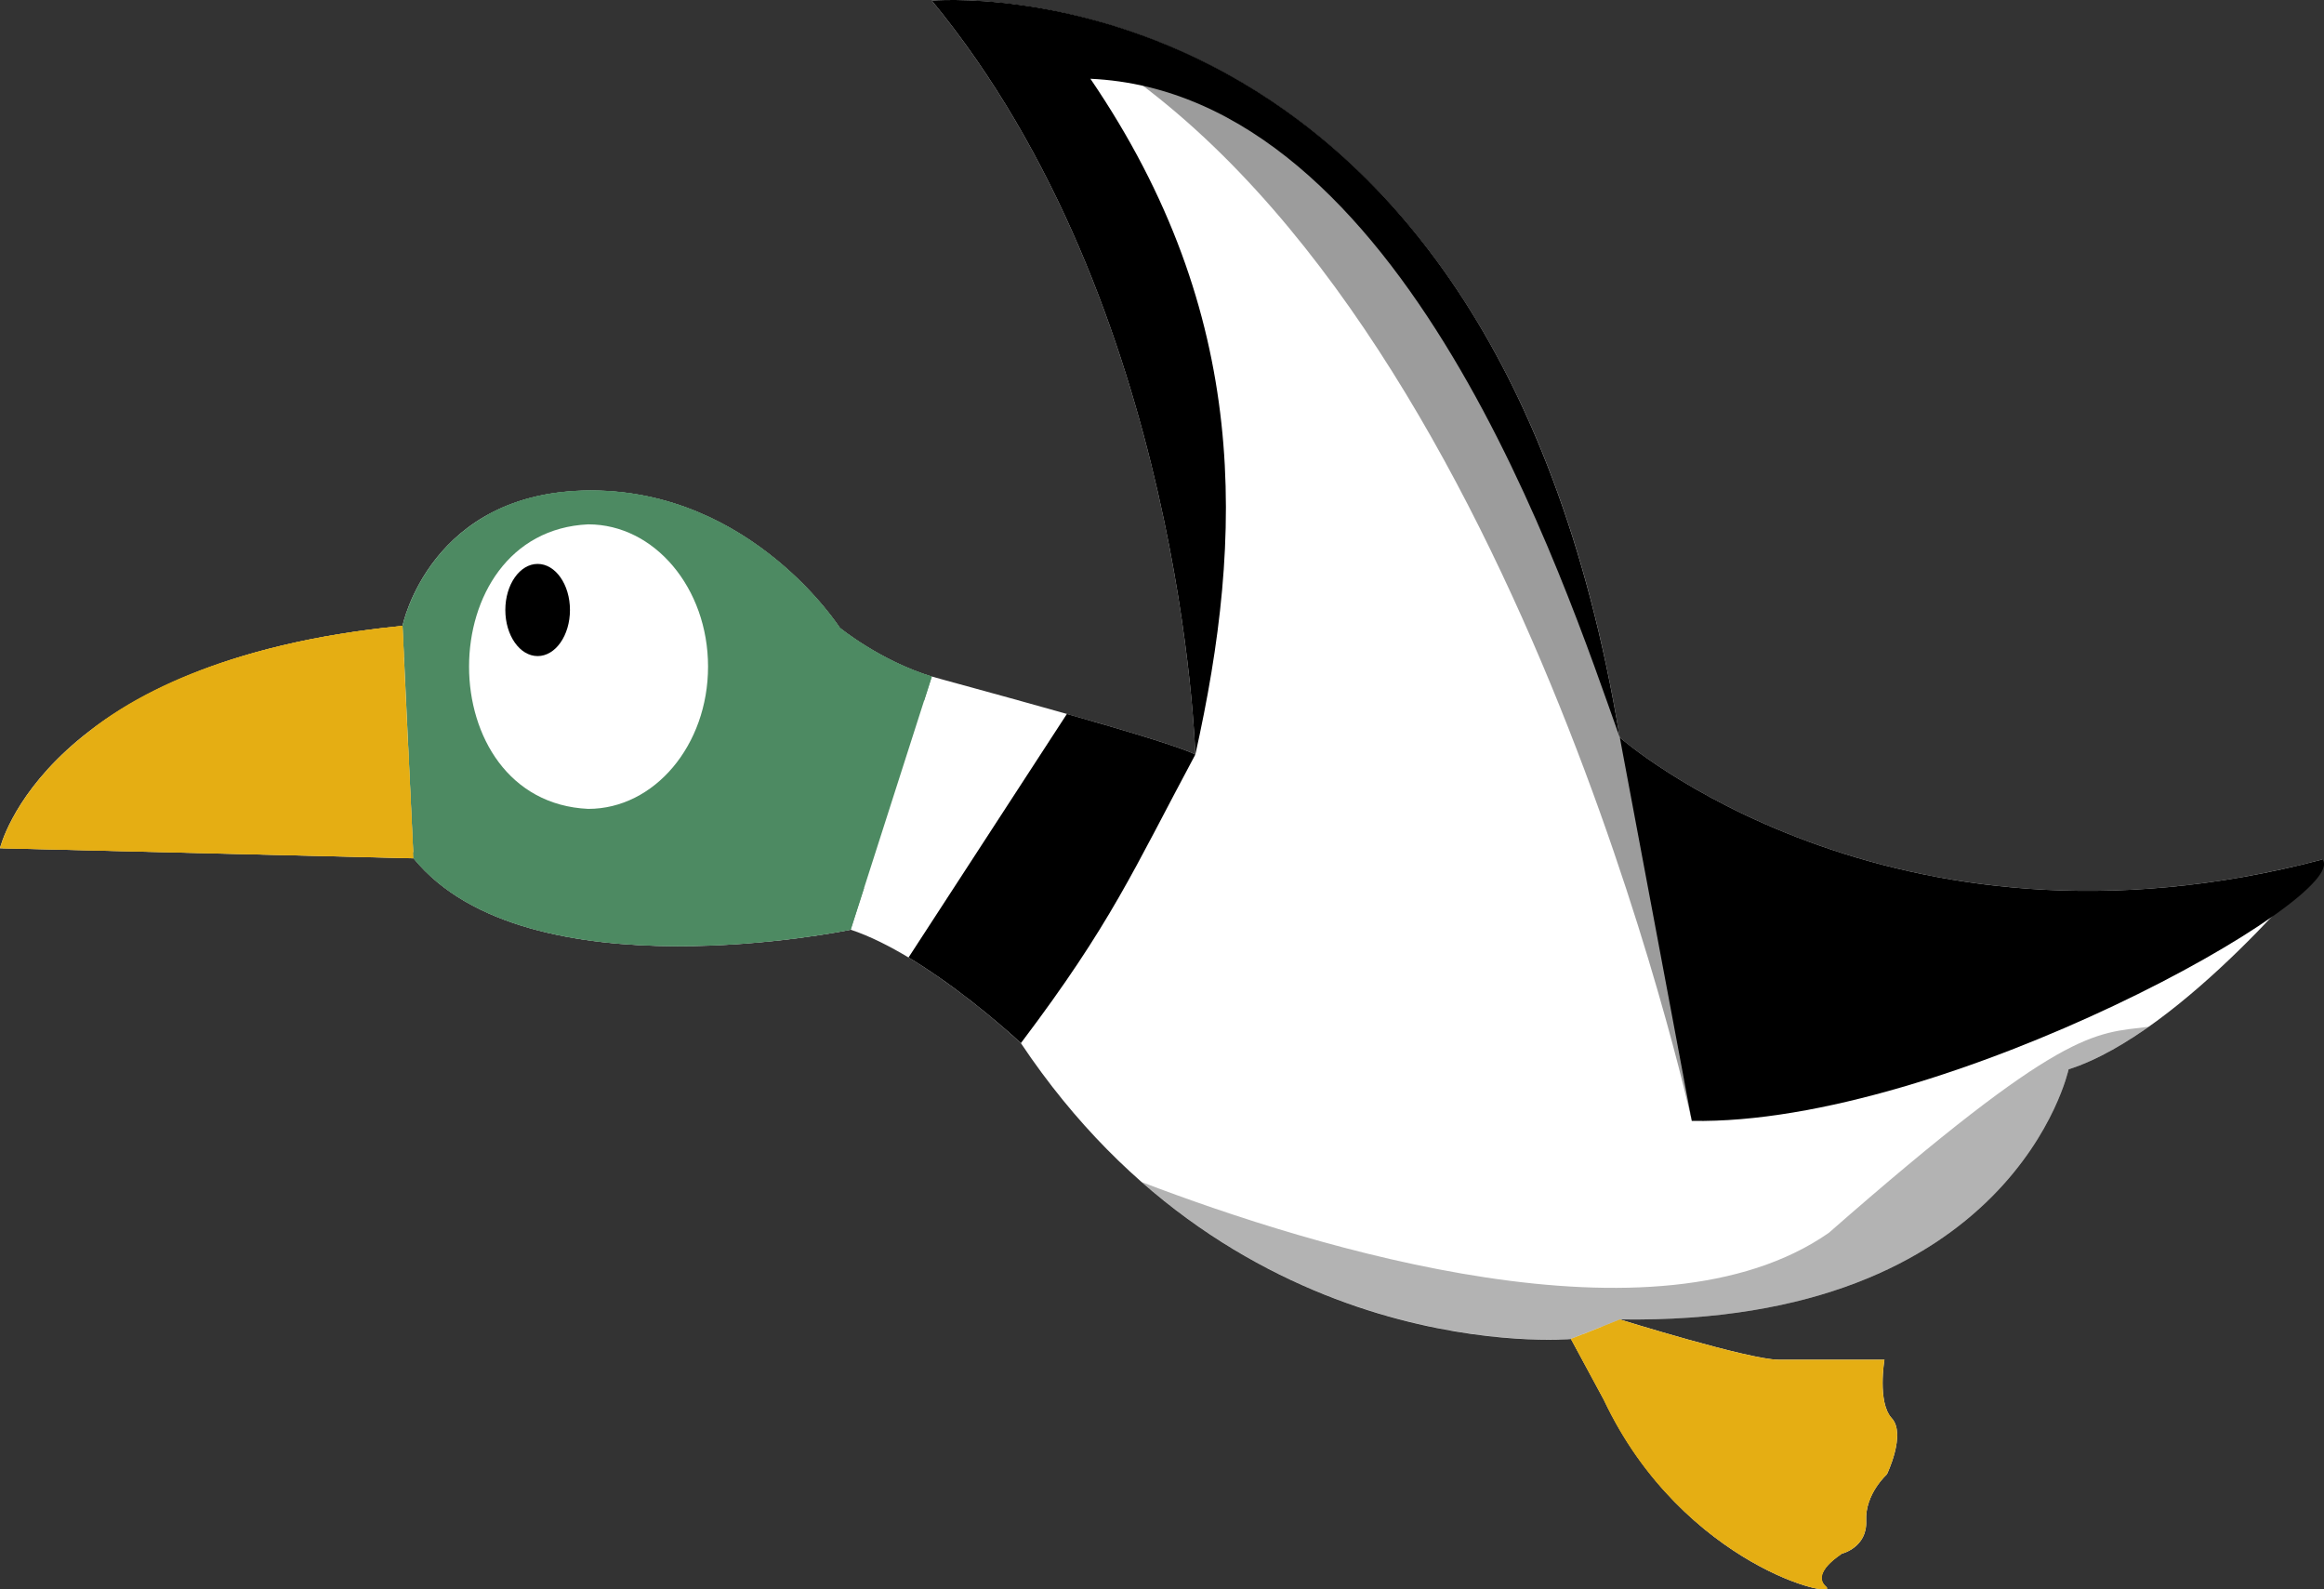 <?xml version="1.0" encoding="UTF-8"?><svg xmlns="http://www.w3.org/2000/svg" viewBox="0 0 324.32 221.75"><rect x="0" y="0" width="324.32" height="221.75" fill="#333333" stroke="none"/><defs><style>.e,.f,.g{fill:#e5ae13;}.h{fill:#fff;}.f,.i,.j{mix-blend-mode:multiply;}.k{isolation:isolate;}.g,.l{mix-blend-mode:screen;}.m{opacity:.3;}.l,.n,.j{fill:#4d8a62;}.i{opacity:.39;}</style></defs><g class="k"><g id="a"/><g id="b"><g id="c"><g><path id="d" class="h" d="M130.04,94.39c1.9,.58,33.02,8.85,36.77,10.89,0,0-1.7-62.64-36.77-105.19,0,0,77.96-6.81,96,102.81,0,0,37.45,33.02,98.04,17.02,0,0-19.4,24.17-35.4,29.28,0,0-7.66,35.74-62.64,34.89,0,0,18.04,5.62,22.13,5.62h14.81s-1.02,5.96,1.02,8.17-.68,7.83-.68,7.83c0,0-3.06,2.72-2.89,6.47,.17,3.74-3.4,4.6-3.4,4.6,0,0-4.43,2.72-2.21,4.6s-19.74-2.55-30.98-26.04l-4.6-8.51s-46.38,4.17-76.77-41.28c0,0-13.02-12.26-23.74-15.83,0,0-45.19,9.45-61.02-9.96L0,118.35s6.13-26.17,56.17-31.02c0,0,3.83-18.89,26.3-18.89s34.72,19.15,34.72,19.15c0,0,5.6,4.59,12.85,6.81Z"/><path class="i" d="M236.09,156.39S211.55,43.79,152.32,7.02c0,0,40.6,8.92,54.72,45.62,8,18.7,14.96,36.18,19,50.26,5.95,10.26,7.53,31.59,10.04,53.49Z"/><path d="M236.09,156.39c35.48,.66,92.34-31.39,88-36.47-60.6,16-98.04-17.02-98.04-17.02l10.04,53.49Z"/><path class="e" d="M226.04,184.09s18.04,5.62,22.13,5.62h14.81s-1.02,5.96,1.02,8.17-.68,7.83-.68,7.83c0,0-3.06,2.72-2.89,6.47,.17,3.74-3.4,4.6-3.4,4.6,0,0-4.43,2.72-2.21,4.6s-19.74-2.55-30.98-26.04l-4.6-8.51"/><path class="n" d="M56.17,87.32s3.83-18.89,26.3-18.89,34.72,19.15,34.72,19.15c0,0,5.6,4.59,12.85,6.81l-11.32,35.32s-45.19,9.45-61.02-9.96l-1.53-32.43s3.83-18.89,26.3-18.89,34.72,19.15,34.72,19.15"/><path class="e" d="M57.7,119.75L0,118.35s6.13-26.17,56.17-31.02"/><path d="M166.81,105.28S165.11,42.64,130.04,.09c0,0,77.85-7.03,96,102.81-7.6-21.33-30.07-89.92-73.87-91.91,22.41,32.89,21.45,63.83,14.64,94.3Z"/><path d="M126.79,133.59c1.42,.86,2.82,1.77,4.16,2.7,6.43,4.46,11.52,9.25,11.52,9.25,12.64-16.72,15.7-24.13,24.34-40.26-1.79-.97-9.81-3.37-17.92-5.67"/><path class="h" d="M98.81,93.01c0,10.96-7.49,19.85-16.72,19.85-22.18-1.02-22.17-38.69,0-39.7,9.24,0,16.72,8.89,16.72,19.85Z"/><ellipse cx="75.03" cy="85.11" rx="4.51" ry="6.43"/><path class="f" d="M249.79,195.15c.26,.09,13.72,1.99,13.72,1.99l1.25,3.2-14.96-5.19Z"/><path class="f" d="M248.17,200.35l14.1,6.53s-1.11,1.31-1.44,2.63-12.66-9.16-12.66-9.16Z"/><path class="f" d="M258.77,215.38s-1.66,.79-1.9,1.3-15.24-11.44-15.24-11.44l17.14,10.14Z"/><path class="g" d="M12.61,101.9c10.63-8.4,26.8-12.95,43.56-14.58l.21,4.42c-12.78,0-26.75,1.88-43.77,10.15Z"/><path class="f" d="M56.96,104.12l.74,15.63L.33,118.35c19.97-8.83,49.46-13.25,56.63-14.24Z"/><path class="m" d="M159.33,164.93c24.35,9.3,71.83,23.84,95.89,7.08,32.81-28.75,36.98-27.79,44.63-28.75-3.72,2.62-7.53,4.78-11.17,5.94,0,0-7.66,35.74-62.64,34.89l-6.81,2.72s-31.74,2.85-59.9-21.89Z"/><path class="l" d="M128.97,97.74l-14.7-6.79s-15.07-23.42-46.4-19.02c3.67-2.07,8.43-3.5,14.6-3.5,22.47,0,34.72,19.15,34.72,19.15,0,0,5.6,4.59,12.85,6.81l-1.07,3.35Z"/><path class="j" d="M120.58,123.9l-1.86,5.8s-45.19,9.45-61.02-9.96l-.04-.84c24.07,12.52,60.26,5.53,62.92,4.99Z"/><path class="f" d="M219.23,186.81l1.73-.65c10.65,21.04,27.3,28.24,35.88,30.78-.88,.59-3.84,2.73-2.01,4.43,2.03,1.89-20.36-3.14-31.05-26.13l-4.55-8.43Z"/></g></g></g></g></svg>